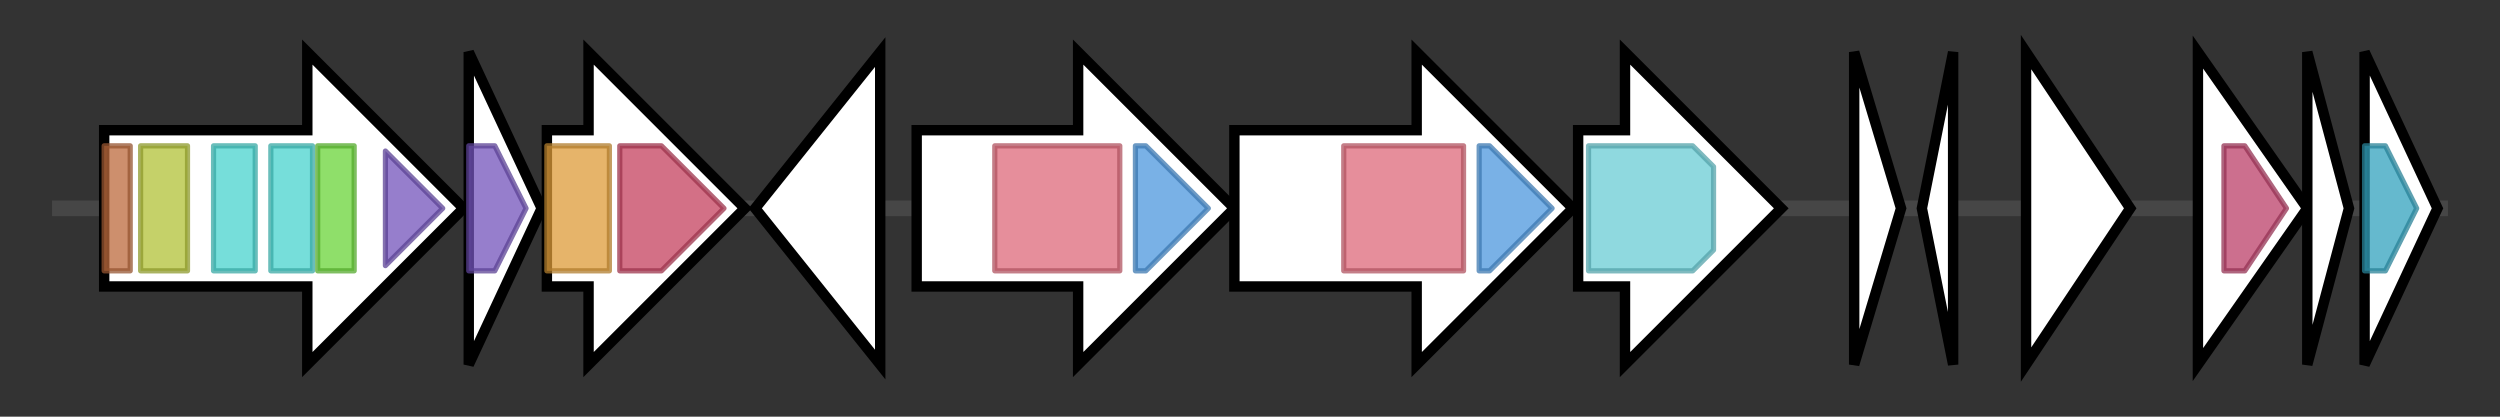 <svg version="1.1" baseProfile="full" xmlns="http://www.w3.org/2000/svg" width="480.0" height="80">
	<rect width="100%" height="100%" fill="#333333" stroke="none"/>
	<g>
		<line x1="10" y1="40.0" x2="470.0" y2="40.0" style="stroke:rgb(70,70,70); stroke-width:3 "/>
		<g>
			<title>mtlR (HLOLAOLD_00249)
Transcriptional regulator MtlR</title>
			<polygon class="mtlR (HLOLAOLD_00249)
Transcriptional regulator MtlR" points="20,25 59,25 59,10 89,40 59,70 59,55 20,55" fill="rgb(255,255,255)" fill-opacity="1.0" stroke="rgb(0,0,0)" stroke-width="2"  />
			<g>
				<title>HTH_11 (PF08279)
"HTH domain"</title>
				<rect class="PF08279" x="20" y="28" stroke-linejoin="round" width="5" height="24" fill="rgb(188,106,60)" stroke="rgb(150,84,48)" stroke-width="1" opacity="0.75" />
			</g>
			<g>
				<title>Mga (PF05043)
"Mga helix-turn-helix domain"</title>
				<rect class="PF05043" x="27" y="28" stroke-linejoin="round" width="9" height="24" fill="rgb(177,193,55)" stroke="rgb(141,154,44)" stroke-width="1" opacity="0.75" />
			</g>
			<g>
				<title>PRD (PF00874)
"PRD domain"</title>
				<rect class="PF00874" x="41" y="28" stroke-linejoin="round" width="8" height="24" fill="rgb(72,210,205)" stroke="rgb(57,168,164)" stroke-width="1" opacity="0.75" />
			</g>
			<g>
				<title>PRD (PF00874)
"PRD domain"</title>
				<rect class="PF00874" x="52" y="28" stroke-linejoin="round" width="8" height="24" fill="rgb(72,210,205)" stroke="rgb(57,168,164)" stroke-width="1" opacity="0.75" />
			</g>
			<g>
				<title>PTS_IIB (PF02302)
"PTS system, Lactose/Cellobiose specific IIB subunit"</title>
				<rect class="PF02302" x="61" y="28" stroke-linejoin="round" width="7" height="24" fill="rgb(106,212,56)" stroke="rgb(84,169,44)" stroke-width="1" opacity="0.75" />
			</g>
			<g>
				<title>PTS_EIIA_2 (PF00359)
"Phosphoenolpyruvate-dependent sugar phosphotransferase system, EIIA 2"</title>
				<polygon class="PF00359" points="74,29 85,40 74,51" stroke-linejoin="round" width="14" height="24" fill="rgb(115,83,186)" stroke="rgb(91,66,148)" stroke-width="1" opacity="0.75" />
			</g>
		</g>
		<g>
			<title>mtlF (HLOLAOLD_00250)
Mannitol-specific phosphotransferase enzyme IIA component</title>
			<polygon class="mtlF (HLOLAOLD_00250)
Mannitol-specific phosphotransferase enzyme IIA component" points="90,10 104,40 90,70" fill="rgb(255,255,255)" fill-opacity="1.0" stroke="rgb(0,0,0)" stroke-width="2"  />
			<g>
				<title>PTS_EIIA_2 (PF00359)
"Phosphoenolpyruvate-dependent sugar phosphotransferase system, EIIA 2"</title>
				<polygon class="PF00359" points="90,28 95,28 101,40 95,52 90,52" stroke-linejoin="round" width="14" height="24" fill="rgb(115,83,186)" stroke="rgb(91,66,148)" stroke-width="1" opacity="0.75" />
			</g>
		</g>
		<g>
			<title>mtlD (HLOLAOLD_00251)
Mannitol-1-phosphate 5-dehydrogenase</title>
			<polygon class="mtlD (HLOLAOLD_00251)
Mannitol-1-phosphate 5-dehydrogenase" points="105,25 113,25 113,10 143,40 113,70 113,55 105,55" fill="rgb(255,255,255)" fill-opacity="1.0" stroke="rgb(0,0,0)" stroke-width="2"  />
			<g>
				<title>Mannitol_dh (PF01232)
"Mannitol dehydrogenase Rossmann domain"</title>
				<rect class="PF01232" x="105" y="28" stroke-linejoin="round" width="12" height="24" fill="rgb(221,155,56)" stroke="rgb(176,124,44)" stroke-width="1" opacity="0.75" />
			</g>
			<g>
				<title>Mannitol_dh_C (PF08125)
"Mannitol dehydrogenase C-terminal domain"</title>
				<polygon class="PF08125" points="119,28 127,28 139,40 127,52 119,52" stroke-linejoin="round" width="22" height="24" fill="rgb(196,64,94)" stroke="rgb(156,51,75)" stroke-width="1" opacity="0.75" />
			</g>
		</g>
		<g>
			<title> (HLOLAOLD_00252)
hypothetical protein</title>
			<polygon class=" (HLOLAOLD_00252)
hypothetical protein" points="145,40 169,10 169,70" fill="rgb(255,255,255)" fill-opacity="1.0" stroke="rgb(0,0,0)" stroke-width="2"  />
		</g>
		<g>
			<title>sbnF (HLOLAOLD_00253)
2-[(L-alanin-3-ylcarbamoyl)methyl]-3-(2- aminoethylcarbamoyl)-2-hydroxypropanoate synthase</title>
			<polygon class="sbnF (HLOLAOLD_00253)
2-[(L-alanin-3-ylcarbamoyl)methyl]-3-(2- aminoethylcarbamoyl)-2-hydroxypropanoate synthase" points="176,25 207,25 207,10 237,40 207,70 207,55 176,55" fill="rgb(255,255,255)" fill-opacity="1.0" stroke="rgb(0,0,0)" stroke-width="2"  />
			<g>
				<title>IucA_IucC (PF04183)
"IucA / IucC family"</title>
				<rect class="PF04183" x="191" y="28" stroke-linejoin="round" width="24" height="24" fill="rgb(221,104,121)" stroke="rgb(176,83,96)" stroke-width="1" opacity="0.75" />
			</g>
			<g>
				<title>FhuF (PF06276)
"Ferric iron reductase FhuF-like transporter"</title>
				<polygon class="PF06276" points="218,28 220,28 232,40 220,52 218,52" stroke-linejoin="round" width="16" height="24" fill="rgb(76,151,221)" stroke="rgb(60,120,176)" stroke-width="1" opacity="0.75" />
			</g>
		</g>
		<g>
			<title> (HLOLAOLD_00254)
hypothetical protein</title>
			<polygon class=" (HLOLAOLD_00254)
hypothetical protein" points="237,25 272,25 272,10 302,40 272,70 272,55 237,55" fill="rgb(255,255,255)" fill-opacity="1.0" stroke="rgb(0,0,0)" stroke-width="2"  />
			<g>
				<title>IucA_IucC (PF04183)
"IucA / IucC family"</title>
				<rect class="PF04183" x="258" y="28" stroke-linejoin="round" width="23" height="24" fill="rgb(221,104,121)" stroke="rgb(176,83,96)" stroke-width="1" opacity="0.75" />
			</g>
			<g>
				<title>FhuF (PF06276)
"Ferric iron reductase FhuF-like transporter"</title>
				<polygon class="PF06276" points="284,28 286,28 298,40 286,52 284,52" stroke-linejoin="round" width="16" height="24" fill="rgb(76,151,221)" stroke="rgb(60,120,176)" stroke-width="1" opacity="0.75" />
			</g>
		</g>
		<g>
			<title>sbnH (HLOLAOLD_00255)
2-[(L-alanin-3-ylcarbamoyl)methyl]-2- hydroxybutanedioate decarboxylase</title>
			<polygon class="sbnH (HLOLAOLD_00255)
2-[(L-alanin-3-ylcarbamoyl)methyl]-2- hydroxybutanedioate decarboxylase" points="303,25 312,25 312,10 342,40 312,70 312,55 303,55" fill="rgb(255,255,255)" fill-opacity="1.0" stroke="rgb(0,0,0)" stroke-width="2"  />
			<g>
				<title>Orn_Arg_deC_N (PF02784)
"Pyridoxal-dependent decarboxylase, pyridoxal binding domain"</title>
				<polygon class="PF02784" points="305,28 325,28 329,32 329,48 325,52 305,52" stroke-linejoin="round" width="24" height="24" fill="rgb(106,204,212)" stroke="rgb(84,163,169)" stroke-width="1" opacity="0.75" />
			</g>
		</g>
		<g>
			<title> (HLOLAOLD_00256)
hypothetical protein</title>
			<polygon class=" (HLOLAOLD_00256)
hypothetical protein" points="356,10 365,40 356,70" fill="rgb(255,255,255)" fill-opacity="1.0" stroke="rgb(0,0,0)" stroke-width="2"  />
		</g>
		<g>
			<title> (HLOLAOLD_00257)
hypothetical protein</title>
			<polygon class=" (HLOLAOLD_00257)
hypothetical protein" points="369,40 375,10 375,70" fill="rgb(255,255,255)" fill-opacity="1.0" stroke="rgb(0,0,0)" stroke-width="2"  />
		</g>
		<g>
			<title> (HLOLAOLD_00258)
hypothetical protein</title>
			<polygon class=" (HLOLAOLD_00258)
hypothetical protein" points="389,10 409,40 389,70" fill="rgb(255,255,255)" fill-opacity="1.0" stroke="rgb(0,0,0)" stroke-width="2"  />
		</g>
		<g>
			<title> (HLOLAOLD_00259)
hypothetical protein</title>
			<polygon class=" (HLOLAOLD_00259)
hypothetical protein" points="422,10 443,40 422,70" fill="rgb(255,255,255)" fill-opacity="1.0" stroke="rgb(0,0,0)" stroke-width="2"  />
			<g>
				<title>Lysozyme_like (PF13702)
"Lysozyme-like"</title>
				<polygon class="PF13702" points="427,28 431,28 439,40 431,52 427,52" stroke-linejoin="round" width="15" height="24" fill="rgb(186,63,104)" stroke="rgb(148,50,83)" stroke-width="1" opacity="0.75" />
			</g>
		</g>
		<g>
			<title> (HLOLAOLD_00260)
hypothetical protein</title>
			<polygon class=" (HLOLAOLD_00260)
hypothetical protein" points="443,10 451,40 443,70" fill="rgb(255,255,255)" fill-opacity="1.0" stroke="rgb(0,0,0)" stroke-width="2"  />
		</g>
		<g>
			<title>fosB (HLOLAOLD_00261)
Metallothiol transferase FosB</title>
			<polygon class="fosB (HLOLAOLD_00261)
Metallothiol transferase FosB" points="454,10 468,40 454,70" fill="rgb(255,255,255)" fill-opacity="1.0" stroke="rgb(0,0,0)" stroke-width="2"  />
			<g>
				<title>Glyoxalase (PF00903)
"Glyoxalase/Bleomycin resistance protein/Dioxygenase superfamily"</title>
				<polygon class="PF00903" points="454,28 458,28 464,40 458,52 454,52" stroke-linejoin="round" width="11" height="24" fill="rgb(50,162,189)" stroke="rgb(40,129,151)" stroke-width="1" opacity="0.75" />
			</g>
		</g>
	</g>
</svg>
